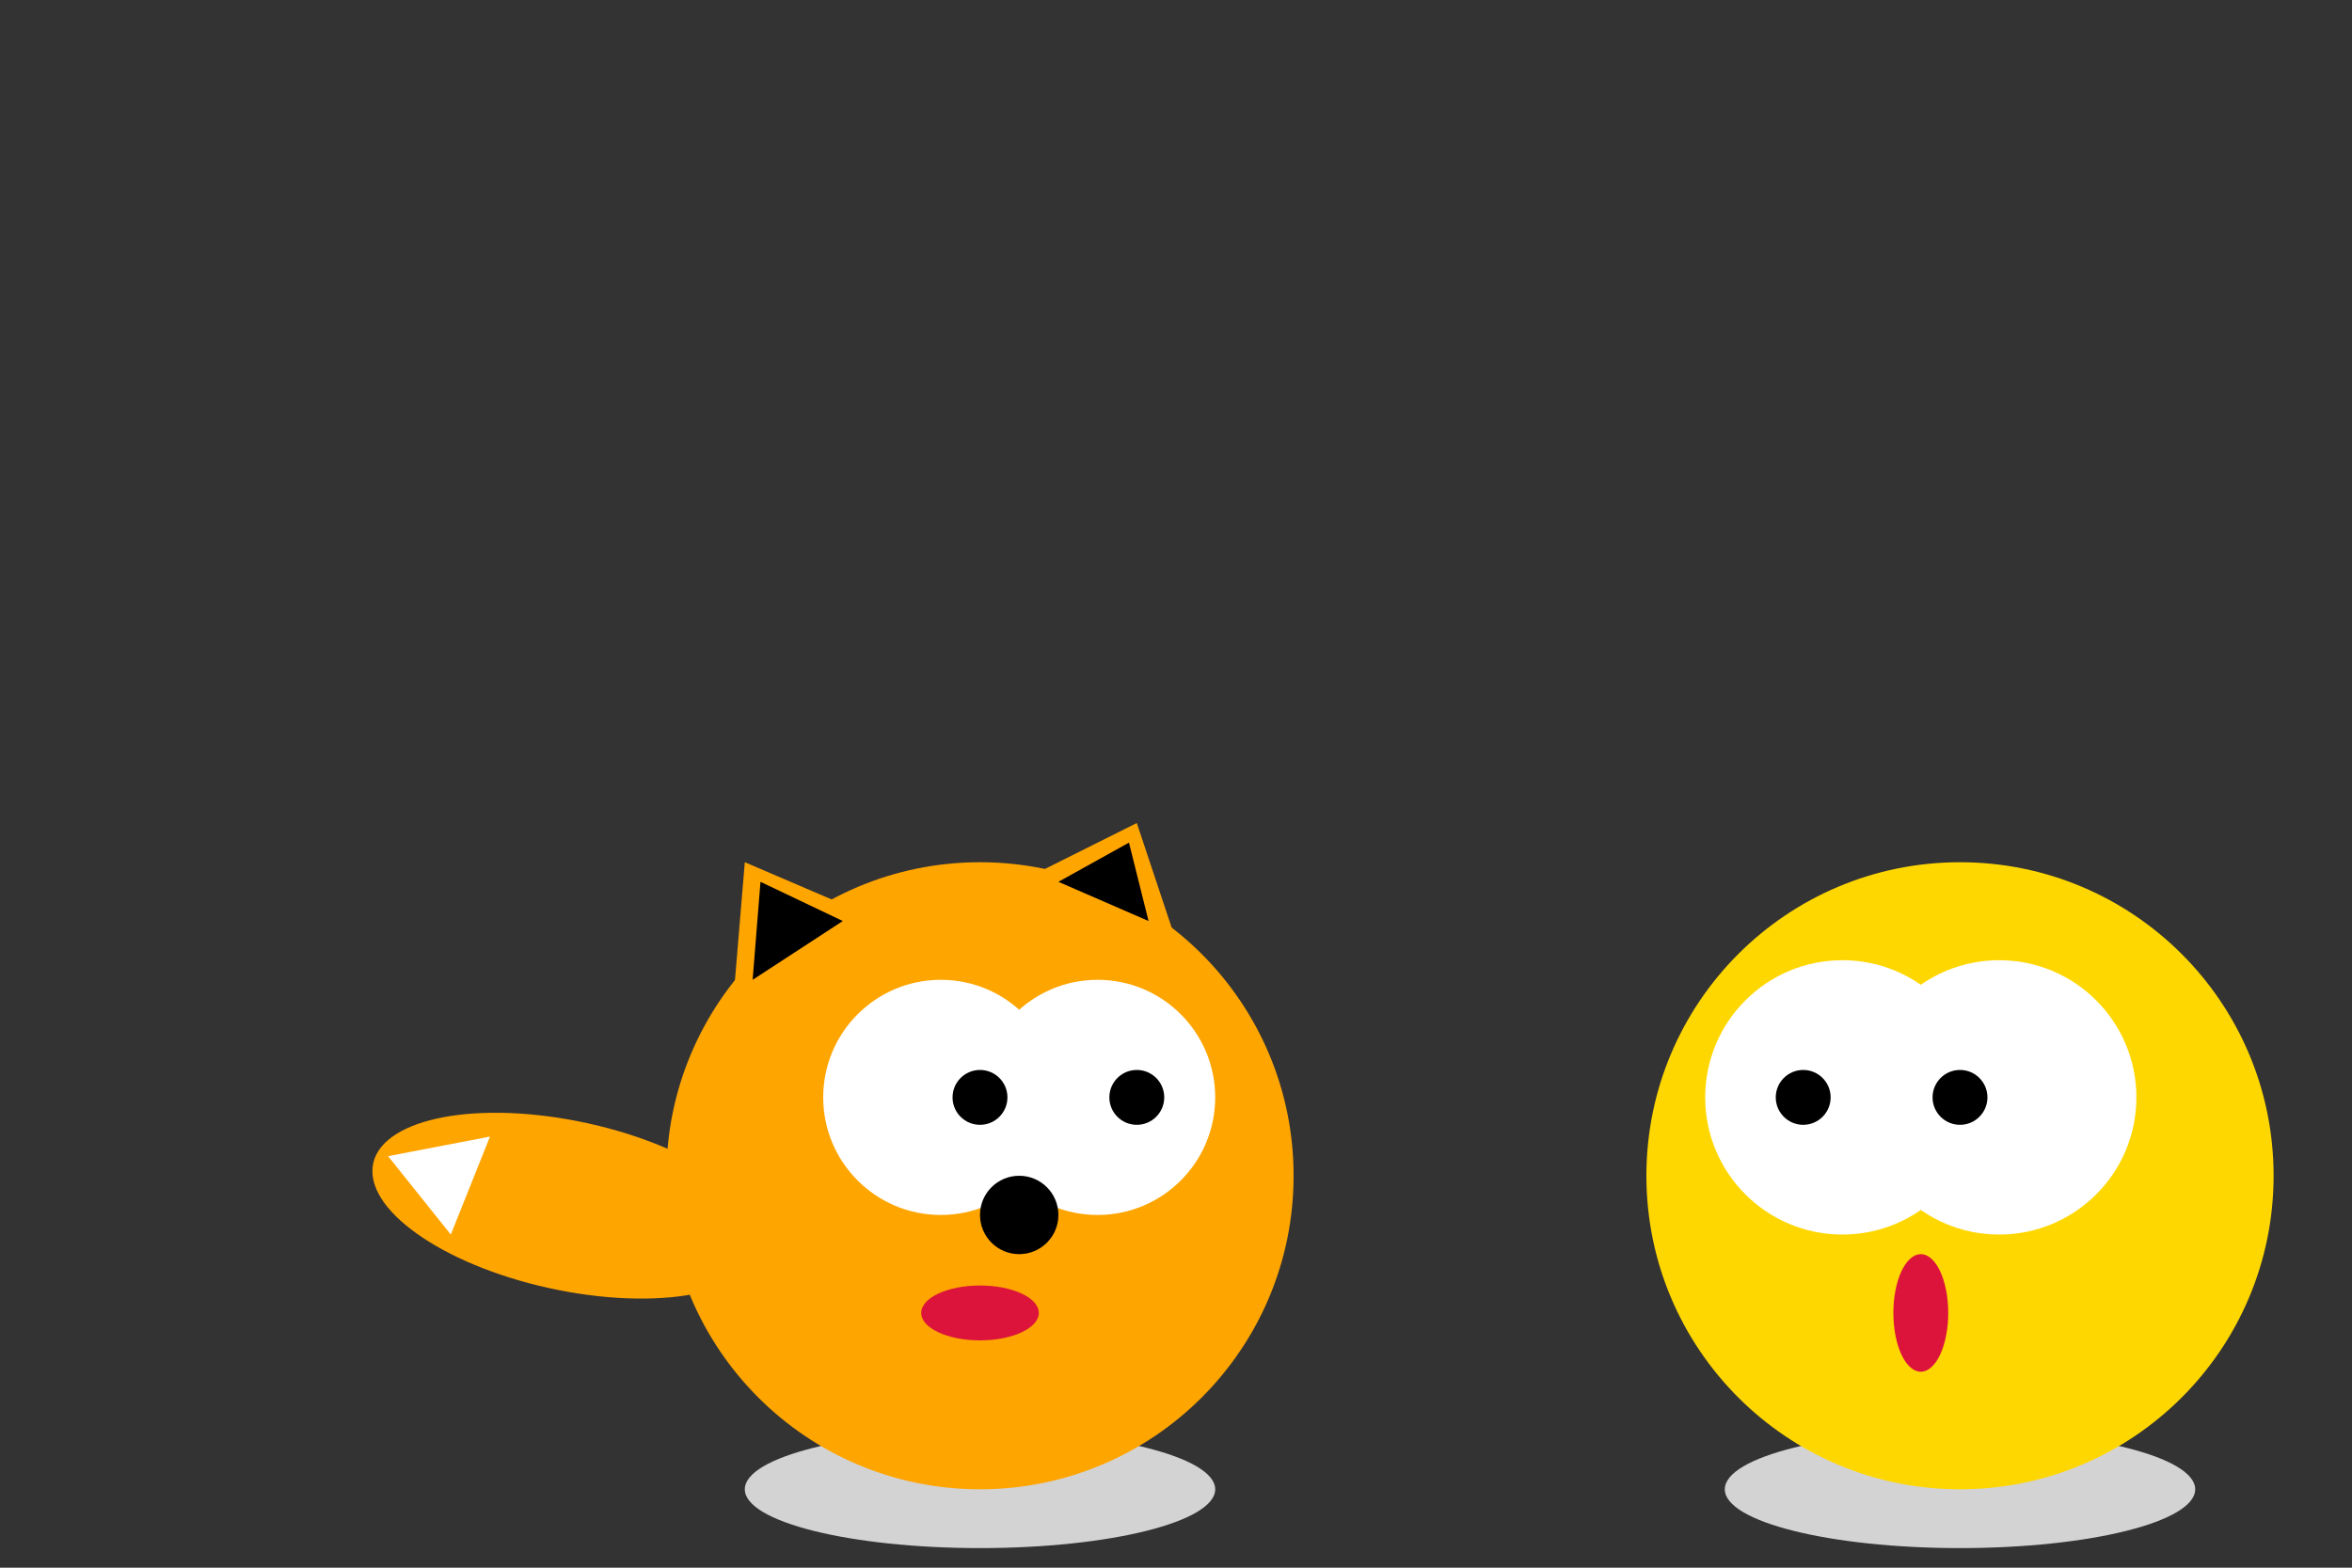 <svg
      width="600"
      height="400"
      xmlns="http://www.w3.org/2000/svg"
      xmlns:xlink="http://www.w3.org/1999/xlink"
    >
      <rect width="100%" height="100%" fill="#333333" stroke="none"/>
      <ellipse
        cx="250"
        cy="380"
        rx="60"
        ry="15"
        stroke="none"
        fill="#D3d3d3"
      />
      <ellipse
        cx="500"
        cy="380"
        rx="60"
        ry="15"
        stroke="none"
        fill="#D3d3d3"
      />
      <circle cx="250" cy="300" r="80" stroke="none" fill="#ffa500" />
      <circle cx="500" cy="300" r="80" stroke="none" fill="#ffd700" />
      <circle cx="240" cy="280" r="30" stroke="none" fill="white" />
      <circle cx="280" cy="280" r="30" stroke="none" fill="white" />
      <circle cx="470" cy="280" r="35" stroke="none" fill="white" />
      <circle cx="510" cy="280" r="35" stroke="none" fill="white" />
      <circle cx="250" cy="280" r="7" stroke="none" fill="black" />
      <circle cx="290" cy="280" r="7" stroke="none" fill="black" />
      <circle cx="260" cy="310" r="10" stroke="none" fill="black" />
      <circle cx="460" cy="280" r="7" stroke="none" fill="black" />
      <circle cx="500" cy="280" r="7" stroke="none" fill="black" />
      <ellipse cx="250" cy="335" rx="15" ry="7" stroke="none" fill="#Dc143c" />
      <ellipse cx="490" cy="335" rx="7" ry="15" stroke="none" fill="#Dc143c" />
      <polyline points="260,225 300,240 290,210" stroke="none" fill="#ffa500" />
      <polyline points="270,225 293,235 288,215" stroke="none" fill="black" />
      <polyline points="225,235 190,220 185,280" stroke="none" fill="#ffa500" />
      <polyline points="215,235 194,225 192,250" stroke="none" fill="black" />
      <ellipse
        cx="100"
        cy="100"
        rx="50"
        ry="22"
        stroke="none"
        fill="#ffa500"
        transform=" translate (45, 190) skewY(10)"
      />
      <polyline points="125,290 99,295 115,315" stroke="none" fill="white" />
    </svg>